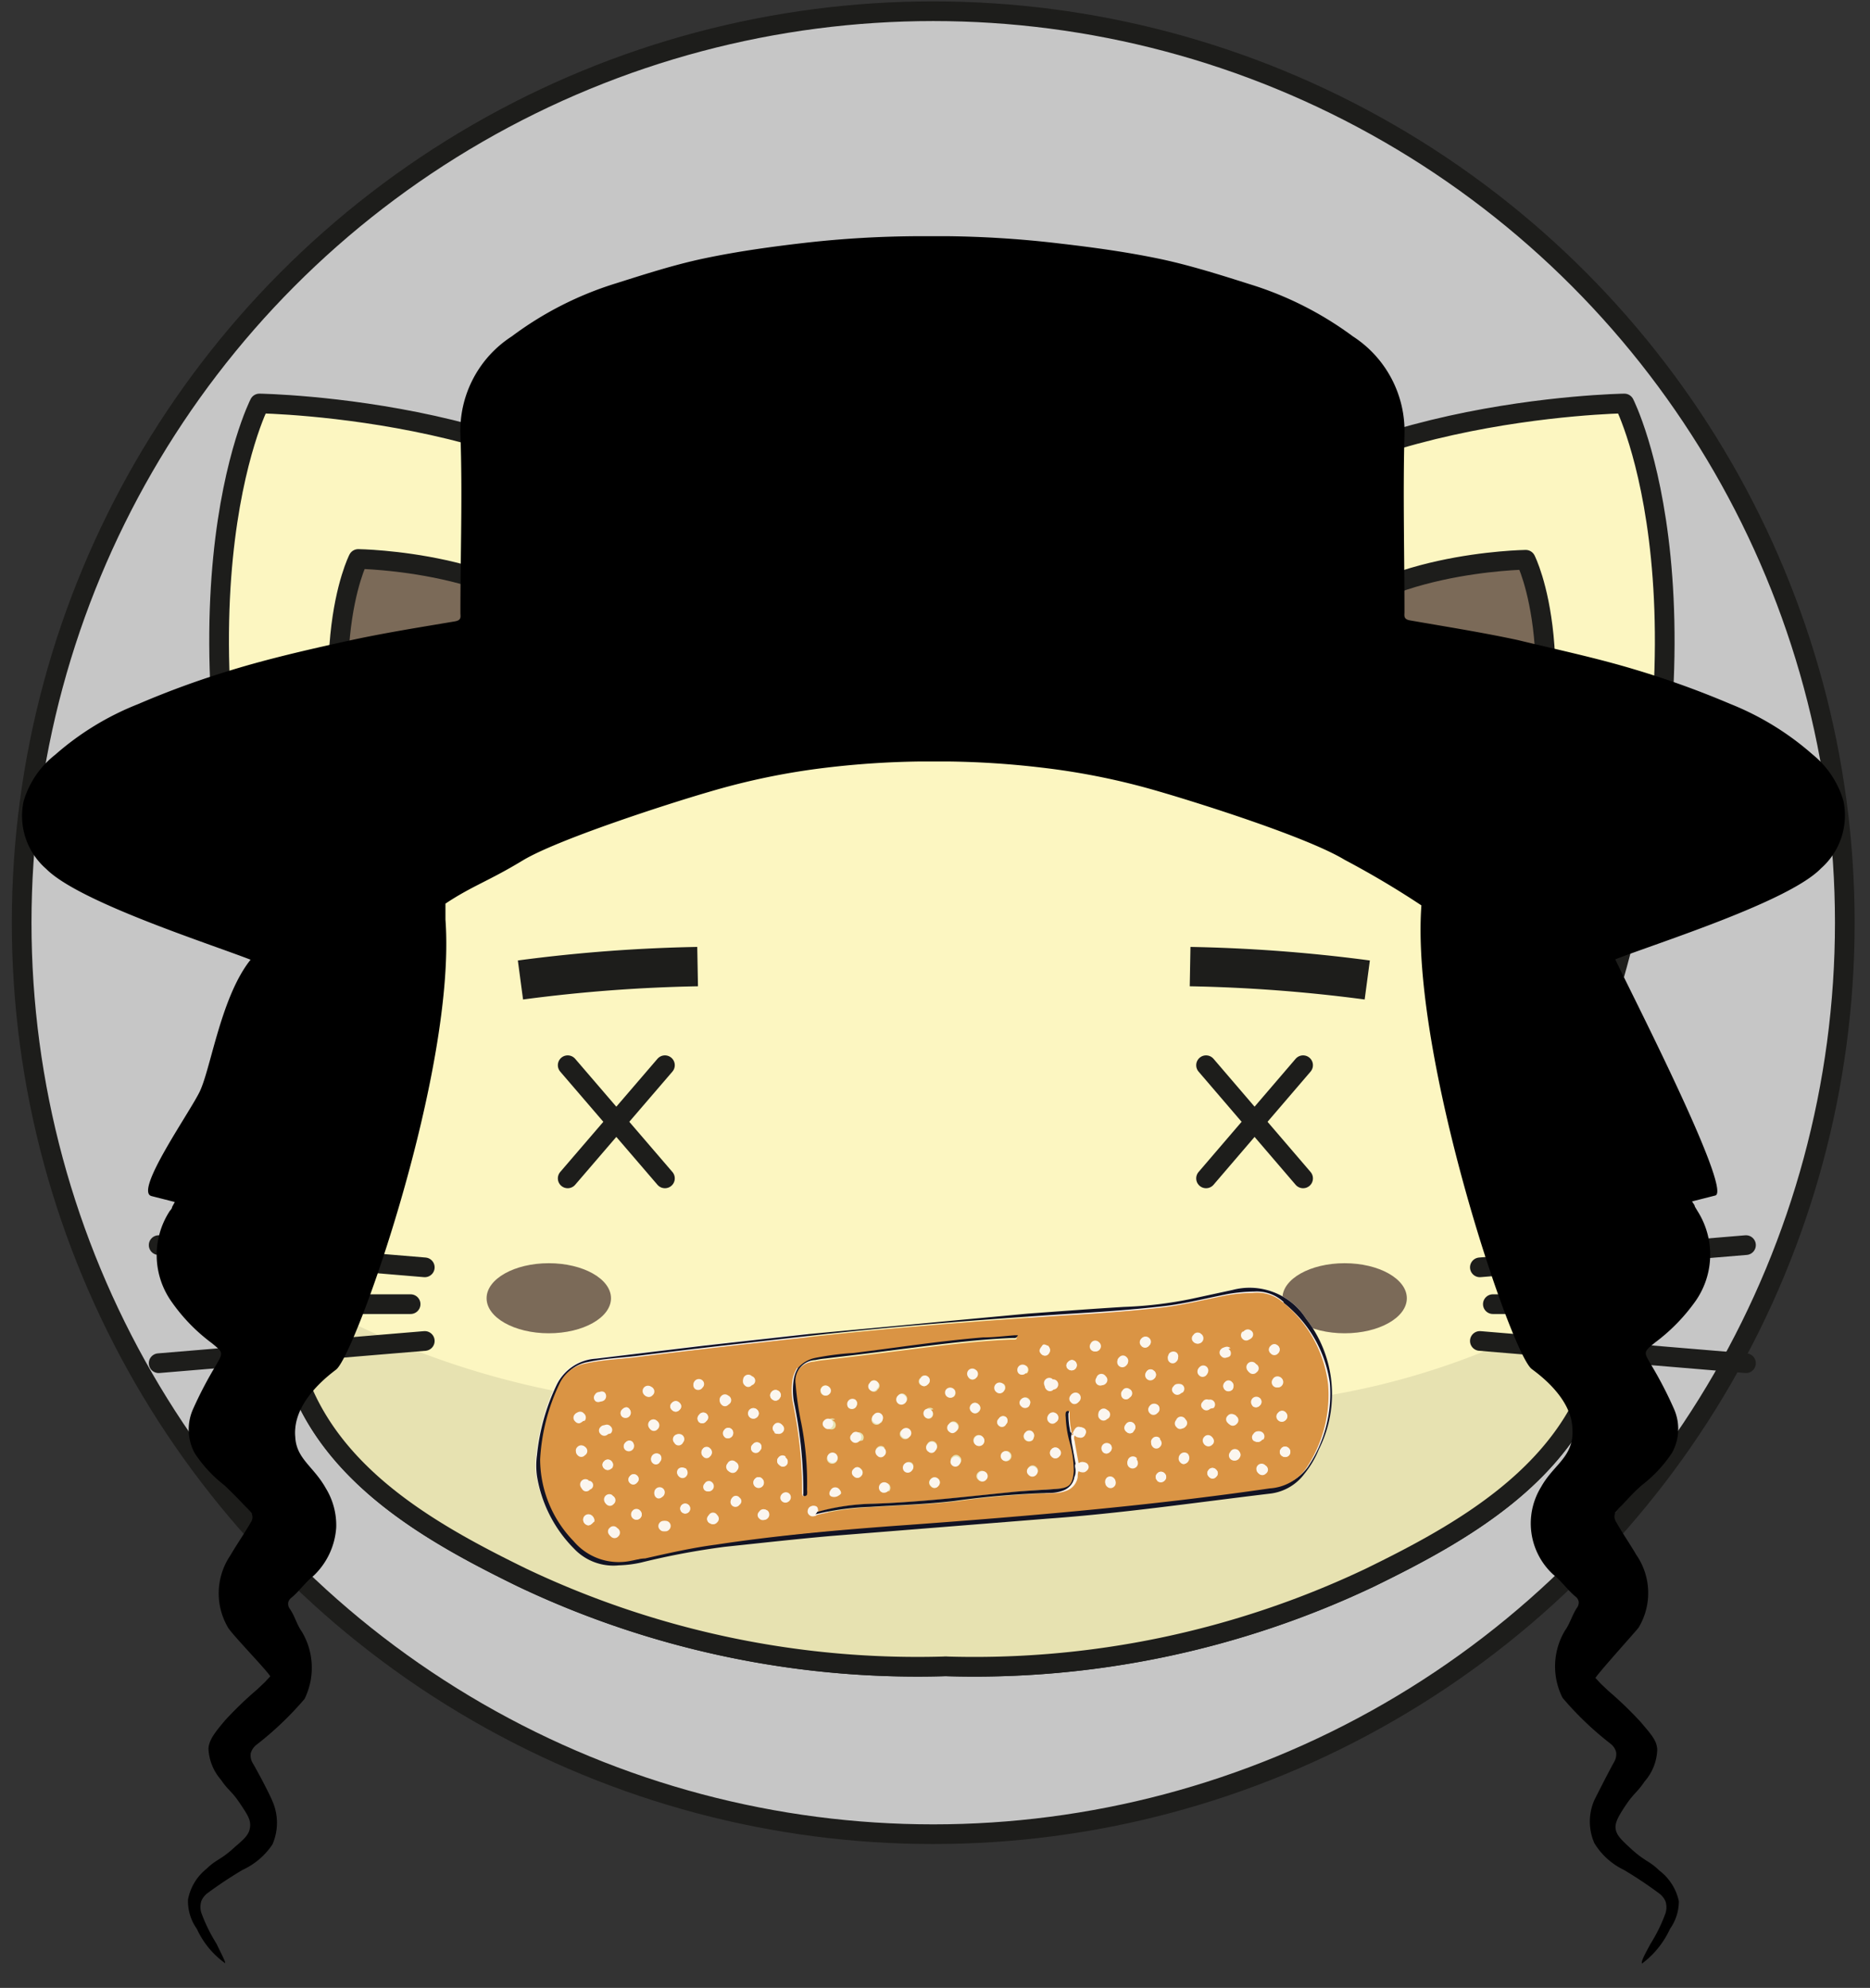 <svg id="Layer_1" data-name="Layer 1" xmlns="http://www.w3.org/2000/svg" viewBox="0 0 95 101"><rect x="0" y="0" width="95" height="101" fill="#333333" stroke="none"/><defs><style>.cls-1{fill:#c6c6c6;}.cls-1,.cls-13,.cls-2,.cls-3,.cls-6,.cls-7,.cls-8{stroke:#1d1d1b;}.cls-1,.cls-13,.cls-2,.cls-3,.cls-6,.cls-7{stroke-linecap:round;stroke-linejoin:round;}.cls-2{fill:#fcf6c1;}.cls-3,.cls-5{fill:#7b6a58;}.cls-4{fill:#e7e2b1;}.cls-6{fill:#fff;}.cls-7,.cls-8,.cls-9{fill:none;}.cls-8{stroke-miterlimit:10;stroke-width:2px;}.cls-10{fill:#fbf6ef;}.cls-11{fill:#121324;}.cls-12{fill:#da9444;}.cls-13{fill:#f5d2a2;}</style></defs><title>V2Artboard 3 copy 4</title><circle class="cls-1" cx="47.41" cy="46.88" r="46.31"/><path class="cls-2" d="M14.38,51.85c-6.53-20.93-1.2-31.35-1.2-31.35s16.15.24,22,8.2"/><path class="cls-2" d="M81.33,51.85c6.52-20.93,1.19-31.35,1.19-31.35s-16.15.24-22,8.2"/><path class="cls-3" d="M18.79,44C15.55,33.57,18.2,28.4,18.2,28.4s8,.11,10.9,4.06"/><path class="cls-3" d="M76.91,44c3.24-10.39.6-15.56.6-15.56s-8,.11-10.9,4.06"/><path class="cls-2" d="M48,84.66A46.82,46.82,0,0,0,69.6,80.15c4.63-2.26,10-5.25,11.61-10.79a15.09,15.09,0,0,0-.31-8.44c.16-1.47,4.12-15.83-10.59-28a32.55,32.55,0,0,0-22.2-7.56H48a32.57,32.57,0,0,0-22.2,7.56c-14.7,12.18-10.74,26.54-10.58,28a15.08,15.08,0,0,0-.32,8.44c1.61,5.54,7,8.53,11.62,10.79a46.78,46.78,0,0,0,21.56,4.51Z"/><path class="cls-4" d="M48.05,84.5A46.76,46.76,0,0,0,69.58,80c4.63-2.26,10-5.25,11.61-10.79a12.9,12.9,0,0,0,.46-3.77,38.22,38.22,0,0,1-15.43,5.65,33.35,33.35,0,0,1-17.31-2.44H48a33.37,33.37,0,0,1-17.32,2.44,42.55,42.55,0,0,1-16.23-5.75,12.92,12.92,0,0,0,.45,3.87c1.61,5.54,7,8.53,11.62,10.79A46.7,46.7,0,0,0,48.05,84.5Z"/><ellipse class="cls-5" cx="27.88" cy="65.96" rx="3.16" ry="1.78"/><ellipse class="cls-5" cx="68.31" cy="65.96" rx="3.16" ry="1.78"/><line class="cls-6" x1="75.18" y1="64.39" x2="88.7" y2="63.26"/><line class="cls-6" x1="75.18" y1="68.13" x2="88.7" y2="69.26"/><line class="cls-7" x1="75.84" y1="66.26" x2="84.59" y2="66.26"/><line class="cls-6" x1="21.58" y1="64.39" x2="8.06" y2="63.26"/><line class="cls-6" x1="21.58" y1="68.13" x2="8.06" y2="69.26"/><line class="cls-7" x1="20.86" y1="66.26" x2="12.11" y2="66.26"/><path class="cls-7" d="M48,84.66A46.82,46.82,0,0,0,69.6,80.15c4.63-2.26,10-5.25,11.61-10.79a15.09,15.09,0,0,0-.31-8.44c.16-1.47,4.12-15.83-10.59-28a32.55,32.55,0,0,0-22.2-7.56H48a32.57,32.57,0,0,0-22.2,7.56c-14.7,12.18-10.74,26.54-10.58,28a15.08,15.08,0,0,0-.32,8.44c1.61,5.54,7,8.53,11.62,10.79a46.78,46.78,0,0,0,21.56,4.51Z"/><path d="M12.73,48.76c-1.48,1.85-2,5.41-2.56,6.65-.45,1-3.39,5.13-2.47,5.36l1.18.3-.14.26c0,.09-.1.16-.15.25a4.1,4.1,0,0,0,.1,4.52,9.13,9.13,0,0,0,2.07,2.14c.6.49.58.48.21,1.13a20.24,20.24,0,0,0-1.18,2.26,2.54,2.54,0,0,0,.1,2.2,6.75,6.75,0,0,0,1.52,1.64c.47.45.93.92,1.36,1.4a.44.44,0,0,1,0,.43c-.34.59-.73,1.15-1.07,1.73a3.43,3.43,0,0,0-.11,3.67c.2.34,2,2.2,2.14,2.47l-.28.3-.38.36a19.05,19.05,0,0,0-1.64,1.58c-.54.64-.81,1-.84,1.43a2.58,2.58,0,0,0,.64,1.59c.36.54.52.54.95,1.18s.57.87.52,1.24-.29.58-.78,1c-.71.66-.92.6-1.43,1.1a2.6,2.6,0,0,0-.94,1.57A2.44,2.44,0,0,0,10,98a4.39,4.39,0,0,0,1.43,1.74c.06,0-.17-.45-.44-1a8.26,8.26,0,0,1-.76-1.55,1,1,0,0,1,0-.61,1,1,0,0,1,.36-.43A20.66,20.66,0,0,1,12.33,95a3.65,3.65,0,0,0,1.51-1.29,2.74,2.74,0,0,0,0-2.2c-.13-.32-.65-1.33-1-1.93a.76.76,0,0,1-.1-.51.85.85,0,0,1,.26-.4,16.5,16.5,0,0,0,2.47-2.35,3.58,3.58,0,0,0-.13-3.41c-.26-.36-.36-.8-.61-1.16a.44.44,0,0,1-.09-.32.43.43,0,0,1,.17-.26c.41-.34.7-.78,1.12-1.11a3.72,3.72,0,0,0,1.15-2.45,3.6,3.6,0,0,0-.53-2C15.93,74.5,15.05,74.12,15,73a2.08,2.08,0,0,1,0-.42c.13-1.59,1.83-2.8,2.08-3,1-.81,6.11-15.23,5.55-22.86l0-.81C24,45,24.8,44.78,26.55,43.72s7.34-2.87,9.48-3.49A35.7,35.7,0,0,1,42,39a44.8,44.8,0,0,1,4.63-.31v0h1.66v0a44.8,44.8,0,0,1,4.63.31,35.7,35.7,0,0,1,5.92,1.2c2.14.62,7.61,2.35,9.48,3.49A45.52,45.52,0,0,1,72.21,46c-.56,7.64,4.55,22.74,5.6,23.55.24.19,2,1.4,2.07,3a2.57,2.57,0,0,1,0,.42c-.11,1.14-1,1.52-1.59,2.58A3.53,3.53,0,0,0,78.91,80c.42.33.71.77,1.12,1.11a.43.43,0,0,1,.17.26.44.44,0,0,1-.09.32c-.24.36-.35.8-.61,1.16a3.55,3.55,0,0,0-.12,3.41,16.2,16.2,0,0,0,2.46,2.35.78.78,0,0,1,.26.4.76.76,0,0,1-.1.51c-.33.6-.84,1.61-1,1.93a2.71,2.71,0,0,0,0,2.2A3.55,3.55,0,0,0,82.49,95a20.66,20.66,0,0,1,1.76,1.17,1,1,0,0,1,.36.43,1,1,0,0,1,0,.61,8.26,8.26,0,0,1-.76,1.55c-.27.5-.5.91-.43,1A4.57,4.57,0,0,0,84.84,98a2.44,2.44,0,0,0,.45-1.4,2.65,2.65,0,0,0-1-1.57c-.51-.5-.71-.44-1.43-1.1-.49-.45-.73-.68-.78-1s.14-.66.53-1.24.58-.64.94-1.18a2.58,2.58,0,0,0,.64-1.59c0-.47-.3-.79-.84-1.43a19.05,19.05,0,0,0-1.64-1.58l-.38-.36-.28-.3C81.28,84.9,83,83,83.24,82.7A3.41,3.41,0,0,0,83.13,79c-.34-.58-.73-1.14-1.06-1.73a.47.47,0,0,1,0-.43c.44-.48.89-1,1.36-1.4a6.75,6.75,0,0,0,1.52-1.64,2.51,2.51,0,0,0,.1-2.2,20.16,20.16,0,0,0-1.17-2.26c-.38-.65-.4-.64.2-1.13a9.38,9.38,0,0,0,2.08-2.14,4.12,4.12,0,0,0,.09-4.52l-.15-.25c0-.07-.07-.14-.14-.26l1.18-.3c.92-.23-4.64-11-5.08-12,2.22-.86,8.83-2.94,10.45-4.62a3.59,3.59,0,0,0,1.14-3.43,4.75,4.75,0,0,0-1.57-2.36,14.37,14.37,0,0,0-4.19-2.57A46.05,46.05,0,0,0,83,34c-1.93-.58-3.91-1-5.89-1.48-1.81-.39-3.65-.68-5.48-1-.34-.06-.28-.24-.28-.43,0-3-.08-6,0-9a5.74,5.74,0,0,0-2.62-5,17.37,17.37,0,0,0-5.24-2.65c-1.48-.47-3-.95-4.49-1.27-1.7-.36-3.45-.6-5.18-.8A53,53,0,0,0,48.1,12H46.72a52.82,52.82,0,0,0-5.76.33c-1.74.2-3.48.44-5.19.8-1.52.32-3,.8-4.49,1.27A17.37,17.37,0,0,0,26,17.09a5.71,5.71,0,0,0-2.61,5c.11,3,0,6,0,9.05,0,.19.07.37-.28.43-1.83.31-3.67.6-5.48,1-2,.44-4,.9-5.89,1.48A45.08,45.08,0,0,0,7,35.78a14.29,14.29,0,0,0-4.2,2.57A4.66,4.66,0,0,0,1.2,40.71a3.56,3.56,0,0,0,1.14,3.43C4,45.82,10.51,47.9,12.73,48.76"/><path class="cls-8" d="M60.46,49.11a79.09,79.09,0,0,1,9,.68"/><path class="cls-8" d="M35.44,49.11a79.09,79.09,0,0,0-9,.68"/><rect class="cls-9" y="-0.01" width="95" height="101"/><path class="cls-10" d="M53.22,77.11c3.78-.27,7.53-.82,11.29-1.27a2.54,2.54,0,0,0,1.77-1A4.9,4.9,0,0,0,67,73.64,6.22,6.22,0,0,0,66.35,67a3.4,3.4,0,0,0-3.74-1.47L60.48,66a20.26,20.26,0,0,1-3.39.41c-1.62.1-3.24.22-4.86.34m-11.18,1-5.32.59L30.25,69a2.38,2.38,0,0,0-2,1.33,10.67,10.67,0,0,0-1,3.57,3.83,3.83,0,0,0,0,1.07,6.76,6.76,0,0,0,1.9,3.67,2.75,2.75,0,0,0,2.28.85,6,6,0,0,0,1.12-.14,38.33,38.33,0,0,1,4.25-.8c1.8-.19,3.59-.39,5.39-.55"/><path class="cls-11" d="M52.23,66.74c1.62-.12,3.24-.24,4.86-.34A20.26,20.26,0,0,0,60.48,66l2.13-.46A3.4,3.4,0,0,1,66.35,67,6.22,6.22,0,0,1,67,73.64a4.9,4.9,0,0,1-.74,1.25,2.54,2.54,0,0,1-1.77,1c-3.76.45-7.51,1-11.29,1.27l-11,.88c-1.8.16-3.59.36-5.39.55a38.33,38.33,0,0,0-4.25.8,6,6,0,0,1-1.12.14,2.75,2.75,0,0,1-2.28-.85A6.76,6.76,0,0,1,27.28,75a3.83,3.83,0,0,1,0-1.07,10.67,10.67,0,0,1,1-3.57,2.38,2.38,0,0,1,2-1.33l5.48-.66,5.32-.59Zm13-.57a2,2,0,0,0-1.5-.55,8.41,8.41,0,0,0-1.32.12c-1.09.21-2.17.49-3.27.62-1.64.19-3.29.3-4.94.4-4.42.29-8.83.63-13.24,1.13-2.87.32-5.74.64-8.61,1-.83.1-1.66.13-2.48.31a1.83,1.83,0,0,0-1.34,1,10.14,10.14,0,0,0-1,3.88,6,6,0,0,0,1.7,4.15,3,3,0,0,0,2.91,1c.24,0,.48-.07.72-.12,1.19-.27,2.38-.54,3.59-.7,3.23-.44,6.48-.72,9.73-1,6.16-.45,12.31-1,18.42-1.86a2.46,2.46,0,0,0,1.83-1,6.68,6.68,0,0,0,1.13-4.29A6.34,6.34,0,0,0,65.18,66.17Z"/><path class="cls-12" d="M65.18,66.17a6.34,6.34,0,0,1,2.29,4.16,6.68,6.68,0,0,1-1.13,4.29,2.46,2.46,0,0,1-1.83,1c-6.11.89-12.26,1.41-18.42,1.86-3.25.23-6.5.51-9.73,1-1.21.16-2.4.43-3.59.7-.24,0-.48.08-.72.12a3,3,0,0,1-2.91-1,6,6,0,0,1-1.7-4.15,10.14,10.14,0,0,1,1-3.88,1.83,1.83,0,0,1,1.34-1c.82-.18,1.65-.21,2.48-.31,2.87-.36,5.74-.68,8.61-1,4.41-.5,8.82-.84,13.24-1.13,1.65-.1,3.3-.21,4.94-.4,1.1-.13,2.18-.41,3.27-.62a8.41,8.41,0,0,1,1.32-.12A2,2,0,0,1,65.18,66.17ZM54.5,72.82c-.09,0-.07-.09-.08-.14a3.89,3.89,0,0,1-.08-.83s0-.12,0-.14-.12,0-.14.1a.71.71,0,0,0,0,.21,5.61,5.61,0,0,0,.21,1.29,5.44,5.44,0,0,1,.2,1.44c-.06.71-.22.86-.92.9s-1.38.08-2.06.14c-2.41.24-4.81.53-7.24.61a11.33,11.33,0,0,0-2.83.42c0-.15,0-.28-.16-.31a.25.25,0,0,0-.3.2.24.24,0,0,0,.08.26.24.24,0,0,0,.32,0,13.69,13.69,0,0,1,2.86-.4c1.43-.09,2.86-.13,4.29-.3a44.22,44.22,0,0,1,4.87-.41,1.84,1.84,0,0,0,.66-.12.88.88,0,0,0,.57-.69c0-.12,0-.23.06-.34.1.07.22.14.34.06s.21-.21.12-.36-.3-.14-.46,0c-.07-.36-.13-.72-.2-1.09,0-.13-.1-.26,0-.4s.09,0,.13.07a.25.25,0,0,0,.4-.12.22.22,0,0,0-.12-.33c-.18-.08-.28,0-.36.16A.59.59,0,0,0,54.5,72.82Zm-14-3.32a1.69,1.69,0,0,0-.23.54,3.6,3.6,0,0,0,0,1.18,22.17,22.17,0,0,1,.48,4.67s0,.11.06.12a.13.13,0,0,0,.13-.08,1,1,0,0,0,0-.24,15.79,15.79,0,0,0-.29-3.29,15.6,15.6,0,0,1-.29-2,1.06,1.06,0,0,1,1-1.22,4.51,4.51,0,0,1,.53-.08c1.06-.13,2.12-.25,3.18-.39,2.09-.26,4.18-.56,6.28-.65h.16c.08,0,.16,0,.14-.14s-.1,0-.16,0c-.53,0-1.07.06-1.61.11-2.2.18-4.38.52-6.57.79a14.25,14.25,0,0,0-1.95.25A1.57,1.57,0,0,0,40.54,69.5ZM46,71.26a.25.25,0,0,0,0-.38.23.23,0,0,0-.35,0,.26.26,0,1,0,.38.35Zm4.06,3.55a.25.25,0,0,0-.37,0,.24.24,0,0,0,0,.37.23.23,0,0,0,.35,0A.25.25,0,0,0,50.09,74.81Zm8.72-3.43a.27.27,0,0,0-.37.06.25.25,0,0,0,0,.36.25.25,0,0,0,.38,0A.26.26,0,0,0,58.81,71.38Zm0,3.85a.26.26,0,0,0,.38,0,.25.25,0,0,0,0-.38.24.24,0,0,0-.35,0A.25.25,0,0,0,58.8,75.23Zm6.12-6.86a.23.23,0,0,0-.34,0,.23.23,0,0,0,0,.37.24.24,0,0,0,.36,0A.26.26,0,0,0,64.92,68.37Zm-.79,4.77a.26.26,0,1,0-.43-.29.24.24,0,0,0,0,.35C63.88,73.31,64,73.27,64.13,73.14ZM46.2,73a.26.26,0,1,0-.41-.32.23.23,0,0,0,0,.35A.25.25,0,0,0,46.2,73Zm7.46-1.17a.26.26,0,0,0-.37.05.25.25,0,0,0,0,.38.24.24,0,0,0,.35,0A.26.26,0,0,0,53.66,71.82Zm-6,3.32a.25.25,0,0,0-.38,0,.24.24,0,0,0,0,.36.23.23,0,0,0,.37,0A.25.25,0,0,0,47.67,75.14Zm.55-2.8a.25.25,0,0,0,.05.37c.13.11.26.07.37-.06a.24.24,0,0,0,0-.35A.25.25,0,0,0,48.22,72.34Zm10.42-2.68a.24.24,0,0,0-.37,0,.26.26,0,1,0,.4.34A.25.25,0,0,0,58.64,69.66Zm-23,.85a.25.25,0,0,0,0-.38.27.27,0,0,0-.34.41A.26.26,0,0,0,35.68,70.51Zm-1,2.79a.26.26,0,1,0-.37,0A.24.24,0,0,0,34.69,73.3Zm28.49-5.65a.25.25,0,0,0,0,.36.25.25,0,0,0,.38,0,.24.24,0,0,0-.05-.38A.26.26,0,0,0,63.18,67.65Zm-23.8,5.13a.27.27,0,0,0,.39-.06.24.24,0,0,0,0-.35.24.24,0,0,0-.38,0A.25.25,0,0,0,39.38,72.78ZM65.08,70a.27.27,0,0,0-.37.07.26.26,0,0,0,.42.32A.27.27,0,0,0,65.08,70Zm-25.17,4a.25.25,0,0,0-.37.06.24.24,0,0,0,.05.36.24.24,0,0,0,.37,0A.25.25,0,0,0,39.91,74.06Zm20.42.23a.26.26,0,0,0,0-.38.27.27,0,0,0-.36.4C60.07,74.43,60.2,74.4,60.33,74.29Zm-1.4-1.15a.25.25,0,0,0-.38,0,.25.25,0,0,0,0,.36.24.24,0,0,0,.37,0A.25.25,0,0,0,58.93,73.14Zm-1.18,1a.27.27,0,1,0,0,.37A.25.25,0,0,0,57.75,74.17ZM53.42,74a.25.25,0,0,0,.38,0,.23.23,0,0,0,0-.35.25.25,0,0,0-.4,0A.25.25,0,0,0,53.42,74ZM29.7,73.5a.26.26,0,0,0-.35.06.25.25,0,0,0,0,.38.24.24,0,0,0,.36,0A.25.25,0,0,0,29.7,73.5ZM31.13,76a.27.27,0,0,0-.33.42.24.24,0,0,0,.37,0A.25.25,0,0,0,31.13,76Zm7.07-6a.26.26,0,0,0-.37,0,.25.25,0,0,0,0,.38.23.23,0,0,0,.36,0A.24.24,0,0,0,38.2,69.92Zm-1.17,1a.25.25,0,0,0-.38,0,.24.24,0,0,0,0,.36.23.23,0,0,0,.36,0A.25.25,0,0,0,37,70.91Zm19.22.73a.25.25,0,0,0-.37,0,.24.24,0,0,0,0,.37.25.25,0,0,0,.36,0A.25.25,0,0,0,56.25,71.64Zm-2.77-1.56a.27.27,0,0,0-.32.43.24.24,0,0,0,.36,0A.26.26,0,0,0,53.48,70.08Zm8.11,3.23a.24.24,0,0,0,0-.36.25.25,0,0,0-.38,0,.26.26,0,1,0,.41.31ZM35.52,71.88a.26.26,0,0,0,0,.38.25.25,0,0,0,.36-.06.24.24,0,0,0,0-.38A.25.25,0,0,0,35.52,71.88Zm16.75-.43c.08-.13.11-.27,0-.38a.25.25,0,0,0-.36,0,.23.23,0,0,0,0,.36A.26.26,0,0,0,52.27,71.45Zm12,3a.26.26,0,0,0-.32.42.25.25,0,0,0,.36,0A.24.24,0,0,0,64.29,74.46ZM63.8,69.3a.27.27,0,0,0-.34.42.25.25,0,0,0,.38,0A.24.24,0,0,0,63.8,69.3ZM34.52,71.63a.23.23,0,0,0,0-.35.25.25,0,0,0-.38,0,.23.23,0,0,0,0,.36A.25.25,0,0,0,34.52,71.63Zm28.08-1c.08-.14.1-.27,0-.38a.23.23,0,0,0-.36,0,.25.25,0,0,0,0,.38A.26.26,0,0,0,62.6,70.6ZM52.47,73.15c.07-.13.1-.26,0-.36a.24.24,0,0,0-.38,0,.25.25,0,0,0,0,.38A.27.27,0,0,0,52.47,73.15ZM36.16,75.3a.24.24,0,0,0-.36.07.24.24,0,0,0,0,.35.26.26,0,1,0,.32-.42Zm8.59-3a.26.26,0,1,0-.38-.35.24.24,0,0,0,0,.38A.25.25,0,0,0,44.75,72.26Zm14.64-3.48c-.07.13-.09.26,0,.36a.24.24,0,0,0,.37,0,.25.25,0,0,0,0-.38A.27.27,0,0,0,59.39,68.78Zm-28,8.86a.25.25,0,0,0-.36,0,.24.24,0,0,0,0,.38.25.25,0,0,0,.38,0A.26.26,0,0,0,31.36,77.64Zm5.45-5a.25.25,0,0,0,0,.36.27.27,0,0,0,.35-.4A.25.25,0,0,0,36.81,72.63Zm.57,1.65a.26.26,0,0,0-.38.07.26.26,0,1,0,.42.3A.27.27,0,0,0,37.38,74.28Zm18.83.82a.25.25,0,0,0,0,.38.25.25,0,0,0,.36,0,.24.24,0,0,0,0-.36A.25.25,0,0,0,56.21,75.1Zm-26.3.13a.27.27,0,0,0-.35.4.24.24,0,0,0,.38,0A.23.23,0,0,0,29.91,75.23ZM49.59,70a.25.25,0,0,0,0-.36.26.26,0,1,0-.33.41A.24.24,0,0,0,49.59,70Zm-16.49.47a.27.27,0,0,0-.33.42.25.25,0,0,0,.38,0A.25.25,0,0,0,33.1,70.47Zm23.29,3.29a.25.25,0,0,0,0-.38.27.27,0,0,0-.34.41A.24.24,0,0,0,56.39,73.76Zm6.53-.06a.26.26,0,0,0-.37.07.26.26,0,1,0,.42.3C63.07,73.94,63,73.82,62.92,73.7Zm2.39-1.55a.26.26,0,0,0,0-.37.24.24,0,0,0-.38,0,.25.25,0,0,0,0,.38A.26.26,0,0,0,65.31,72.15Zm-.24,1.47a.24.24,0,0,0,.07.36.26.26,0,0,0,.3-.43A.25.25,0,0,0,65.07,73.62Zm-34,1a.26.26,0,0,0,0-.37.25.25,0,0,0-.38,0,.24.24,0,0,0,0,.36A.25.25,0,0,0,31.06,74.6Zm2.3-2.42a.27.27,0,0,0-.33.42.24.24,0,0,0,.36,0A.27.27,0,0,0,33.36,72.18Zm-3.2,5.14c.06-.07,0-.2-.07-.3a.27.27,0,1,0-.33.42C29.89,77.54,30,77.5,30.16,77.32Zm2.36-.57a.25.25,0,0,0-.38,0,.26.26,0,1,0,.38,0ZM33.7,76a.26.26,0,0,0-.05-.35.27.27,0,0,0-.35.4C33.43,76.19,33.56,76.14,33.7,76Zm1.16-1.38c-.15-.08-.28-.09-.39,0a.25.25,0,0,0,0,.36.24.24,0,0,0,.37,0A.27.27,0,0,0,34.86,74.64Zm.86-1a.25.25,0,0,0,0,.38.22.22,0,0,0,.35,0,.25.25,0,0,0,0-.38A.24.24,0,0,0,35.72,73.59Zm8.47-3.33a.23.23,0,0,0,.05.36.22.22,0,0,0,.35-.06.23.23,0,0,0,0-.37A.24.24,0,0,0,44.19,70.26Zm-1.72,4a.26.26,0,0,0,0-.38.27.27,0,1,0,0,.38Zm6-3.69a.27.27,0,0,0-.38,0,.26.26,0,0,0,.38.35A.26.26,0,0,0,48.44,70.56Zm-3.31,5.18a.26.26,0,0,0,0-.37.27.27,0,0,0-.34.42A.31.31,0,0,0,45.13,75.74Zm7-6a.25.25,0,0,0,0-.37.27.27,0,0,0-.35.4A.25.25,0,0,0,52.1,69.77Zm10.65,2.15a.25.25,0,0,0-.37.06.24.24,0,0,0,0,.36.25.25,0,0,0,.38,0A.25.25,0,0,0,62.75,71.92Zm-7-2a.25.25,0,0,0,0,.37.25.25,0,0,0,.36,0,.25.25,0,0,0,0-.38A.26.26,0,0,0,55.7,70Zm4.27.82a.25.25,0,0,0,0-.38.24.24,0,0,0-.36.06.23.23,0,0,0,0,.35A.25.25,0,0,0,60,70.78Zm2.43-2.25a.25.25,0,0,0-.36,0,.24.24,0,0,0,0,.38.23.23,0,0,0,.35,0A.26.26,0,0,0,62.4,68.53Zm-2.65,3.62a.25.25,0,0,0,0,.36.23.23,0,0,0,.37,0,.24.24,0,0,0,0-.36A.26.26,0,0,0,59.75,72.15Zm-30.15.06a.27.27,0,0,0-.05-.37.24.24,0,0,0-.37,0,.25.25,0,0,0,0,.36C29.35,72.37,29.48,72.31,29.6,72.21Zm1-1.44a.24.24,0,0,0-.35.08.24.24,0,0,0,.05.36.27.27,0,0,0,.3-.44Zm.31,2.09a.24.24,0,0,0,0-.36.25.25,0,0,0-.38,0,.24.24,0,0,0,0,.36A.25.25,0,0,0,30.89,72.86Zm2.61,4.52a.25.25,0,0,0,0,.37.24.24,0,0,0,.36,0,.26.26,0,1,0-.39-.34Zm13.79-5.75a.24.24,0,0,0-.35,0A.25.25,0,0,0,47,72a.23.23,0,0,0,.35,0A.25.25,0,0,0,47.29,71.63Zm-5,.52a.26.26,0,0,0-.37.06.23.23,0,0,0,0,.36.24.24,0,0,0,.37,0A.26.26,0,0,0,42.25,72.15Zm1.4,1.07a.25.25,0,0,0-.06-.37.24.24,0,0,0-.36.07.23.23,0,0,0,0,.35A.25.25,0,0,0,43.65,73.22Zm17.83-1.65a.25.25,0,0,0,0-.36.24.24,0,0,0-.38.05.23.23,0,0,0,0,.35A.25.25,0,0,0,61.48,71.57ZM64,71.41a.25.25,0,0,0,0-.36.27.27,0,0,0-.34.41A.26.26,0,0,0,64,71.41Zm-9.59-.53a.24.24,0,0,0,0,.37.22.22,0,0,0,.35,0,.26.26,0,1,0-.38-.34ZM61,67.76a.25.25,0,0,0-.37.06.24.24,0,0,0,0,.36.27.27,0,1,0,.33-.42ZM33.53,73.91a.27.27,0,0,0-.36,0,.25.25,0,0,0,0,.38.23.23,0,0,0,.37-.07A.26.26,0,0,0,33.53,73.91ZM58,68a.25.25,0,0,0,0,.36.24.24,0,0,0,.38,0,.25.25,0,0,0,0-.38A.26.26,0,0,0,58,68ZM31.6,71.62a.25.25,0,0,0,0,.34.27.27,0,0,0,.37-.38C31.88,71.46,31.74,71.48,31.6,71.62Zm24.22-3.43a.25.25,0,0,0-.36.07.25.25,0,1,0,.41.3A.25.25,0,0,0,55.82,68.19ZM51.11,72a.25.25,0,0,0-.37.08.23.23,0,0,0,0,.35.23.23,0,0,0,.37-.07A.25.25,0,0,0,51.11,72ZM31.79,73.28a.25.25,0,0,0,0,.38.27.27,0,0,0,.33-.42A.24.24,0,0,0,31.79,73.28Zm6.57,1.85a.26.26,0,1,0,.36,0A.24.24,0,0,0,38.36,75.13Zm11-3.78a.25.25,0,0,0,0,.38.24.24,0,0,0,.36,0,.24.24,0,0,0,0-.37A.25.25,0,0,0,49.35,71.35Zm-13.29,6a.23.23,0,0,0,.36,0,.25.25,0,0,0,0-.38A.24.24,0,0,0,36,77,.24.24,0,0,0,36.06,77.39Zm10.25-2.66a.24.24,0,0,0,0-.37.27.27,0,0,0-.36.39A.25.25,0,0,0,46.31,74.73Zm10.91-5.36a.25.25,0,0,0,0-.38.24.24,0,0,0-.36,0,.26.26,0,1,0,.36.37Zm-12.3,4.21a.25.25,0,0,0-.36,0,.24.24,0,0,0,0,.38.23.23,0,0,0,.35,0A.25.25,0,0,0,44.92,73.58Zm7.72,1.35a.23.23,0,0,0,0-.35.25.25,0,0,0-.38,0,.23.23,0,0,0,0,.35A.25.25,0,0,0,52.64,74.93Zm-3.9-.53a.23.23,0,0,0,0-.36.24.24,0,0,0-.36,0,.24.24,0,0,0,0,.38A.24.24,0,0,0,48.74,74.4ZM61.3,69.84a.25.25,0,1,0-.38-.34.25.25,0,0,0,0,.38A.24.24,0,0,0,61.3,69.84Zm-10,4.33a.25.25,0,0,0,0-.38.26.26,0,1,0,0,.38ZM39.73,75.91a.25.25,0,1,0,.39.32.25.25,0,1,0-.39-.32ZM57.39,71a.24.24,0,0,0,0-.39.24.24,0,0,0-.35.07.25.25,0,0,0,0,.36A.24.24,0,0,0,57.39,71ZM43.74,75a.24.24,0,0,0,0-.37.22.22,0,0,0-.35,0,.23.23,0,0,0,0,.37A.24.24,0,0,0,43.74,75Zm6.18-2a.27.27,0,1,0,0,.36A.25.25,0,0,0,49.92,73ZM37.57,76.45a.22.22,0,0,0,0-.36.23.23,0,0,0-.37,0,.25.25,0,1,0,.39.31Zm1.61-5.71a.25.25,0,0,0,.07.37.24.24,0,0,0,.35-.06.25.25,0,0,0-.05-.38A.26.26,0,0,0,39.18,70.74Zm-.23,6a.25.25,0,0,0-.38.06.23.23,0,0,0,0,.35.24.24,0,0,0,.36,0A.26.26,0,0,0,39,76.76Zm-.72-3.35a.24.24,0,0,0,0,.35.25.25,0,0,0,.38-.06.24.24,0,0,0,0-.35A.25.25,0,0,0,38.23,73.41Zm19.35-.67a.26.26,0,1,0-.39-.33.24.24,0,0,0,.05.37A.23.23,0,0,0,57.58,72.74ZM35,76.81a.25.25,0,1,0-.38-.33.25.25,0,1,0,.38.33Zm7.08-6a.23.23,0,0,0,0-.37.24.24,0,0,0-.35.06.25.25,0,1,0,.4.31ZM38.46,72a.25.25,0,0,0,0-.38.27.27,0,1,0,0,.38Zm-6.09,3.32a.23.23,0,0,0,0-.35A.24.24,0,0,0,32,75a.24.24,0,0,0,.05.37A.23.23,0,0,0,32.37,75.31ZM51,70.67a.24.24,0,0,0,0-.35.27.27,0,0,0-.34.41A.25.25,0,0,0,51,70.67Zm-3.48,3a.26.26,0,1,0-.4-.32.24.24,0,0,0,.06.37A.22.22,0,0,0,47.51,73.71Zm13.9,1a.24.24,0,0,0,0,.36.23.23,0,0,0,.37,0,.23.23,0,0,0,0-.35A.24.24,0,0,0,61.41,74.67ZM47.17,70.3a.24.24,0,0,0-.06-.36.23.23,0,0,0-.35.07.22.22,0,0,0,0,.35C46.92,70.47,47.05,70.44,47.17,70.3Zm7.06-1.07a.23.23,0,0,0,.05.34.26.26,0,1,0,.32-.42C54.47,69.06,54.35,69.09,54.23,69.23ZM43.47,71.5c.09-.13.11-.26,0-.36a.27.27,0,0,0-.36.39A.26.26,0,0,0,43.47,71.5Zm9.78-3.12c-.09,0-.21-.12-.27,0s-.22.25-.08.4a.23.23,0,0,0,.38,0C53.38,68.65,53.36,68.52,53.25,68.38ZM42.63,75.66a.26.26,0,0,0-.37,0c-.09.1-.13.25,0,.33a.38.38,0,0,0,.42-.06C42.78,75.88,42.71,75.75,42.63,75.66Z"/><path class="cls-11" d="M40.54,69.5a1.57,1.57,0,0,1,.88-.51,14.25,14.25,0,0,1,1.95-.25c2.19-.27,4.37-.61,6.57-.79.54,0,1.08-.07,1.61-.11.06,0,.15,0,.16,0s-.06.13-.14.14h-.16c-2.1.09-4.19.39-6.28.65-1.06.14-2.12.26-3.18.39a4.51,4.51,0,0,0-.53.08,1.06,1.06,0,0,0-1,1.22,15.6,15.6,0,0,0,.29,2A15.79,15.79,0,0,1,41,75.69a1,1,0,0,1,0,.24.13.13,0,0,1-.13.08c-.08,0-.07-.07-.06-.12a22.17,22.17,0,0,0-.48-4.67,3.6,3.6,0,0,1,0-1.18A1.69,1.69,0,0,1,40.54,69.5Z"/><path class="cls-11" d="M41.5,76.82a11.33,11.33,0,0,1,2.83-.42c2.43-.08,4.83-.37,7.24-.61.68-.06,1.37-.09,2.06-.14s.86-.19.92-.9a5.44,5.44,0,0,0-.2-1.44A5.61,5.61,0,0,1,54.14,72a.71.71,0,0,1,0-.21c0-.06.07-.12.14-.1s0,.09,0,.14a3.89,3.89,0,0,0,.08.83s0,.13.08.14h0s0,.06,0,.08h0c-.06.14,0,.27,0,.4.07.37.13.73.2,1.09-.06.11,0,.22,0,.33s0,.22-.06.34a.88.88,0,0,1-.57.69,1.84,1.84,0,0,1-.66.12,44.22,44.22,0,0,0-4.87.41c-1.43.17-2.86.21-4.29.3a13.69,13.69,0,0,0-2.86.4C41.41,76.91,41.49,76.88,41.5,76.82Z"/><path class="cls-10" d="M46,71.26a.26.26,0,1,1-.38-.35.23.23,0,0,1,.35,0A.25.25,0,0,1,46,71.26Z"/><path class="cls-10" d="M50.09,74.81a.25.25,0,0,1,0,.38.23.23,0,0,1-.35,0,.24.24,0,0,1,0-.37A.25.25,0,0,1,50.09,74.81Z"/><path class="cls-10" d="M58.81,71.38a.26.26,0,0,1,0,.39.25.25,0,0,1-.38,0,.25.25,0,0,1,0-.36A.27.27,0,0,1,58.81,71.38Z"/><path class="cls-10" d="M58.8,75.23a.25.25,0,0,1,0-.38.24.24,0,0,1,.35,0,.25.25,0,0,1,0,.38A.26.26,0,0,1,58.8,75.23Z"/><path class="cls-10" d="M64.92,68.37a.26.26,0,0,1,0,.4.24.24,0,0,1-.36,0,.23.23,0,0,1,0-.37A.23.23,0,0,1,64.92,68.37Z"/><path class="cls-10" d="M64.13,73.14c-.12.13-.25.17-.38.06a.24.24,0,0,1,0-.35.26.26,0,1,1,.43.29Z"/><path class="cls-10" d="M46.2,73a.25.25,0,0,1-.37,0,.23.23,0,0,1,0-.35.26.26,0,1,1,.41.32Z"/><path class="cls-10" d="M53.66,71.82a.26.26,0,0,1,0,.39.24.24,0,0,1-.35,0,.25.25,0,0,1,0-.38A.26.26,0,0,1,53.66,71.82Z"/><path class="cls-10" d="M47.67,75.14a.25.25,0,0,1,0,.36.23.23,0,0,1-.37,0,.24.24,0,0,1,0-.36A.25.25,0,0,1,47.67,75.14Z"/><path class="cls-10" d="M48.22,72.34a.25.25,0,0,1,.38,0,.24.24,0,0,1,0,.35c-.11.13-.24.17-.37.06A.25.25,0,0,1,48.22,72.34Z"/><path class="cls-10" d="M58.64,69.66a.25.25,0,0,1,0,.38.26.26,0,1,1-.4-.34A.24.24,0,0,1,58.64,69.66Z"/><path class="cls-10" d="M35.68,70.51a.26.26,0,0,1-.38,0,.27.27,0,0,1,.34-.41A.25.25,0,0,1,35.68,70.51Z"/><path class="cls-10" d="M34.69,73.3a.24.24,0,0,1-.37,0,.26.26,0,1,1,.37,0Z"/><path class="cls-10" d="M63.18,67.65a.26.26,0,0,1,.36-.06.24.24,0,0,1,.05.38.25.25,0,0,1-.38,0A.25.25,0,0,1,63.18,67.65Z"/><path class="cls-10" d="M39.38,72.78a.25.25,0,0,1,0-.36.24.24,0,0,1,.38,0,.24.24,0,0,1,0,.35A.27.27,0,0,1,39.38,72.78Z"/><path class="cls-10" d="M65.08,70a.27.27,0,0,1,0,.39.26.26,0,0,1-.42-.32A.27.27,0,0,1,65.08,70Z"/><path class="cls-10" d="M39.91,74.06a.25.25,0,0,1,.05.37.24.24,0,0,1-.37,0,.24.24,0,0,1-.05-.36A.25.25,0,0,1,39.91,74.06Z"/><path class="cls-10" d="M60.33,74.29c-.13.11-.26.14-.38,0a.27.27,0,0,1,.36-.4A.26.26,0,0,1,60.33,74.29Z"/><path class="cls-10" d="M54.5,72.82a.59.59,0,0,1,.06-.14c.08-.15.18-.24.36-.16a.22.22,0,0,1,.12.33.25.25,0,0,1-.4.12s-.06-.08-.13-.07h0c.05,0,0-.06,0-.08Z"/><path class="cls-10" d="M58.93,73.14a.25.25,0,0,1,0,.37.24.24,0,0,1-.37,0,.25.25,0,0,1,0-.36A.25.25,0,0,1,58.93,73.14Z"/><path class="cls-10" d="M57.75,74.17a.27.27,0,0,1-.35.4.27.27,0,1,1,.35-.4Z"/><path class="cls-10" d="M53.42,74a.25.25,0,0,1,0-.36.25.25,0,0,1,.4,0,.23.23,0,0,1,0,.35A.25.25,0,0,1,53.42,74Z"/><path class="cls-10" d="M29.7,73.5a.25.25,0,0,1,0,.39.24.24,0,0,1-.36,0,.25.25,0,0,1,0-.38A.26.26,0,0,1,29.7,73.5Z"/><path class="cls-10" d="M31.13,76a.25.25,0,0,1,0,.37.24.24,0,0,1-.37,0,.27.27,0,0,1,.33-.42Z"/><path class="cls-10" d="M38.2,69.92a.24.24,0,0,1,0,.37.23.23,0,0,1-.36,0,.25.25,0,0,1,0-.38A.26.26,0,0,1,38.2,69.92Z"/><path class="cls-10" d="M37,70.91a.25.25,0,0,1,0,.38.23.23,0,0,1-.36,0,.24.24,0,0,1,0-.36A.25.25,0,0,1,37,70.91Z"/><path class="cls-10" d="M56.25,71.64a.25.25,0,0,1,0,.37.25.25,0,0,1-.36,0,.24.24,0,0,1,0-.37A.25.25,0,0,1,56.25,71.64Z"/><path class="cls-10" d="M53.48,70.08a.26.26,0,0,1,0,.39.24.24,0,0,1-.36,0,.27.27,0,0,1,.32-.43Z"/><path class="cls-10" d="M61.59,73.31a.26.26,0,1,1-.41-.31.25.25,0,0,1,.38,0A.24.24,0,0,1,61.59,73.31Z"/><path class="cls-10" d="M35.52,71.88a.25.25,0,0,1,.36-.06.24.24,0,0,1,0,.38.25.25,0,0,1-.36.06A.26.26,0,0,1,35.52,71.88Z"/><path class="cls-10" d="M52.27,71.45a.26.26,0,0,1-.39,0,.23.23,0,0,1,0-.36.25.25,0,0,1,.36,0C52.38,71.18,52.35,71.32,52.27,71.45Z"/><path class="cls-10" d="M64.29,74.46a.24.24,0,0,1,0,.38.25.25,0,0,1-.36,0,.26.26,0,0,1,.32-.42Z"/><path class="cls-10" d="M63.8,69.3a.24.24,0,0,1,0,.37.25.25,0,0,1-.38,0,.27.27,0,0,1,.34-.42Z"/><path class="cls-10" d="M34.52,71.63a.25.25,0,0,1-.38,0,.23.23,0,0,1,0-.36.25.25,0,0,1,.38,0A.23.23,0,0,1,34.52,71.63Z"/><path class="cls-10" d="M62.6,70.6a.26.26,0,0,1-.37,0,.25.25,0,0,1,0-.38.23.23,0,0,1,.36,0C62.7,70.33,62.68,70.46,62.6,70.6Z"/><path class="cls-10" d="M52.47,73.15a.27.27,0,0,1-.37,0,.25.25,0,0,1,0-.38.24.24,0,0,1,.38,0C52.57,72.89,52.54,73,52.47,73.15Z"/><path class="cls-10" d="M36.16,75.3a.26.26,0,1,1-.32.42.24.24,0,0,1,0-.35A.24.24,0,0,1,36.16,75.3Z"/><path class="cls-10" d="M44.75,72.26a.25.25,0,0,1-.36,0,.24.24,0,0,1,0-.38.26.26,0,1,1,.38.35Z"/><path class="cls-10" d="M59.39,68.78a.27.27,0,0,1,.38-.06.25.25,0,0,1,0,.38.24.24,0,0,1-.37,0C59.3,69,59.32,68.91,59.39,68.78Z"/><path class="cls-10" d="M31.36,77.64a.26.26,0,0,1,0,.36.25.25,0,0,1-.38,0,.24.24,0,0,1,0-.38A.25.25,0,0,1,31.36,77.64Z"/><path class="cls-10" d="M36.81,72.63a.25.25,0,0,1,.38,0,.27.27,0,0,1-.35.4A.25.25,0,0,1,36.81,72.63Z"/><path class="cls-10" d="M37.38,74.28a.27.27,0,0,1,0,.37.26.26,0,1,1-.42-.3A.26.26,0,0,1,37.38,74.28Z"/><path class="cls-10" d="M56.21,75.1a.25.25,0,0,1,.38,0,.24.24,0,0,1,0,.36.25.25,0,0,1-.36,0A.25.25,0,0,1,56.21,75.1Z"/><path class="cls-10" d="M29.91,75.23a.23.23,0,0,1,0,.36.24.24,0,0,1-.38,0,.27.27,0,0,1,.35-.4Z"/><path class="cls-10" d="M49.59,70a.24.24,0,0,1-.36,0,.26.26,0,1,1,.33-.41A.25.25,0,0,1,49.59,70Z"/><path class="cls-10" d="M33.1,70.47a.25.25,0,0,1,0,.39.25.25,0,0,1-.38,0,.27.27,0,0,1,.33-.42Z"/><path class="cls-10" d="M56.39,73.76a.24.24,0,0,1-.37,0,.27.27,0,0,1,.34-.41A.25.25,0,0,1,56.39,73.76Z"/><path class="cls-10" d="M62.92,73.7c.11.12.15.24,0,.37a.26.26,0,1,1-.42-.3A.26.26,0,0,1,62.92,73.7Z"/><path class="cls-10" d="M65.31,72.15a.26.26,0,0,1-.36,0,.25.25,0,0,1,0-.38.24.24,0,0,1,.38,0A.26.26,0,0,1,65.31,72.15Z"/><path class="cls-10" d="M65.07,73.62a.25.25,0,0,1,.37-.07.26.26,0,0,1-.3.43A.24.24,0,0,1,65.07,73.62Z"/><path class="cls-10" d="M31.06,74.6a.25.25,0,0,1-.37,0,.24.24,0,0,1,0-.36.25.25,0,0,1,.38,0A.26.26,0,0,1,31.06,74.6Z"/><path class="cls-10" d="M33.36,72.18a.27.27,0,0,1,0,.39.24.24,0,0,1-.36,0,.27.27,0,0,1,.33-.42Z"/><path class="cls-10" d="M30.16,77.32c-.15.18-.27.22-.4.12a.27.27,0,1,1,.33-.42C30.2,77.12,30.22,77.25,30.16,77.32Z"/><path class="cls-10" d="M32.52,76.75a.27.27,0,1,1-.38,0A.25.25,0,0,1,32.52,76.75Z"/><path class="cls-10" d="M33.7,76c-.14.12-.27.17-.4,0a.27.27,0,0,1,.35-.4A.26.26,0,0,1,33.7,76Z"/><path class="cls-10" d="M34.86,74.64a.27.27,0,0,1,0,.37.24.24,0,0,1-.37,0,.25.25,0,0,1,0-.36C34.58,74.55,34.71,74.56,34.86,74.64Z"/><path class="cls-10" d="M35.72,73.59a.24.24,0,0,1,.36,0,.25.25,0,0,1,0,.38.22.22,0,0,1-.35,0A.25.25,0,0,1,35.72,73.59Z"/><path class="cls-10" d="M44.19,70.26a.24.24,0,0,1,.36-.07.23.23,0,0,1,0,.37.22.22,0,0,1-.35.06A.23.23,0,0,1,44.19,70.26Z"/><path class="cls-10" d="M42.47,74.25a.26.26,0,1,1,0-.38A.26.26,0,0,1,42.47,74.25Z"/><path class="cls-10" d="M48.44,70.56a.26.26,0,0,1,0,.39.26.26,0,0,1-.38-.35A.27.27,0,0,1,48.44,70.56Z"/><path class="cls-10" d="M45.13,75.74a.31.31,0,0,1-.38.05.27.27,0,0,1,.34-.42A.26.26,0,0,1,45.13,75.74Z"/><path class="cls-10" d="M52.1,69.77a.25.25,0,0,1-.36,0,.27.27,0,0,1,.35-.4A.25.25,0,0,1,52.1,69.77Z"/><path class="cls-10" d="M62.75,71.92a.25.25,0,0,1,0,.37.25.25,0,0,1-.38,0,.24.24,0,0,1,0-.36A.25.25,0,0,1,62.75,71.92Z"/><path class="cls-10" d="M55.7,70a.26.26,0,0,1,.38-.06.25.25,0,0,1,0,.38.25.25,0,0,1-.36,0A.25.25,0,0,1,55.7,70Z"/><path class="cls-10" d="M54.75,74.72c0-.11-.06-.22,0-.33s.33-.19.46,0,0,.27-.12.36S54.85,74.79,54.75,74.72Z"/><path class="cls-10" d="M60,70.78a.25.25,0,0,1-.38,0,.23.23,0,0,1,0-.35.24.24,0,0,1,.36-.06A.25.25,0,0,1,60,70.78Z"/><path class="cls-10" d="M62.4,68.53a.26.26,0,0,1,0,.38.23.23,0,0,1-.35,0,.24.24,0,0,1,0-.38A.25.25,0,0,1,62.4,68.53Z"/><path class="cls-10" d="M59.75,72.15a.26.26,0,0,1,.39,0,.24.24,0,0,1,0,.36.23.23,0,0,1-.37,0A.25.25,0,0,1,59.75,72.15Z"/><path class="cls-10" d="M29.6,72.21c-.12.1-.25.16-.39,0a.25.25,0,0,1,0-.36.24.24,0,0,1,.37,0A.27.27,0,0,1,29.6,72.21Z"/><path class="cls-10" d="M30.58,70.77a.27.27,0,0,1-.3.44.24.24,0,0,1-.05-.36A.24.24,0,0,1,30.58,70.77Z"/><path class="cls-10" d="M30.89,72.86a.25.25,0,0,1-.38,0,.24.24,0,0,1,0-.36.25.25,0,0,1,.38,0A.24.24,0,0,1,30.89,72.86Z"/><path class="cls-10" d="M33.5,77.38a.26.26,0,1,1,.39.34.24.24,0,0,1-.36,0A.25.25,0,0,1,33.5,77.38Z"/><path class="cls-10" d="M47.29,71.63a.25.25,0,0,1,0,.39A.23.23,0,0,1,47,72a.25.25,0,0,1,0-.38A.24.24,0,0,1,47.29,71.63Z"/><path class="cls-10" d="M42.25,72.15a.26.26,0,0,1,0,.37.24.24,0,0,1-.37,0,.23.23,0,0,1,0-.36A.26.26,0,0,1,42.25,72.15Z"/><path class="cls-10" d="M43.65,73.22a.25.25,0,0,1-.38,0,.23.23,0,0,1,0-.35.24.24,0,0,1,.36-.07A.25.25,0,0,1,43.65,73.22Z"/><path class="cls-10" d="M61.48,71.57a.25.25,0,0,1-.38,0,.23.23,0,0,1,0-.35.24.24,0,0,1,.38-.05A.25.25,0,0,1,61.48,71.57Z"/><path class="cls-10" d="M64,71.41a.26.26,0,0,1-.38,0,.27.27,0,0,1,.34-.41A.25.25,0,0,1,64,71.41Z"/><path class="cls-10" d="M54.42,70.88a.26.26,0,1,1,.38.34.22.22,0,0,1-.35,0A.24.24,0,0,1,54.42,70.88Z"/><path class="cls-10" d="M61,67.76a.27.27,0,1,1-.33.42.24.24,0,0,1,0-.36A.25.25,0,0,1,61,67.76Z"/><path class="cls-10" d="M33.53,73.91a.26.26,0,0,1,0,.36.23.23,0,0,1-.37.07.25.25,0,0,1,0-.38A.27.27,0,0,1,33.53,73.91Z"/><path class="cls-10" d="M58,68a.26.26,0,0,1,.36,0,.25.25,0,0,1,0,.38.24.24,0,0,1-.38,0A.25.25,0,0,1,58,68Z"/><path class="cls-10" d="M31.6,71.62c.14-.14.28-.16.4,0a.27.27,0,0,1-.37.38A.25.25,0,0,1,31.6,71.62Z"/><path class="cls-10" d="M55.82,68.19a.25.25,0,0,1,0,.37.25.25,0,1,1-.41-.3A.25.25,0,0,1,55.82,68.19Z"/><path class="cls-10" d="M51.11,72a.25.25,0,0,1,0,.36.23.23,0,0,1-.37.07.23.23,0,0,1,0-.35A.25.25,0,0,1,51.11,72Z"/><path class="cls-10" d="M31.79,73.28a.24.24,0,0,1,.35,0,.27.27,0,0,1-.33.42A.25.25,0,0,1,31.79,73.28Z"/><path class="cls-10" d="M38.36,75.13a.24.24,0,0,1,.36,0,.27.27,0,1,1-.36,0Z"/><path class="cls-10" d="M49.35,71.35a.25.25,0,0,1,.36,0,.24.24,0,0,1,0,.37.24.24,0,0,1-.36,0A.25.25,0,0,1,49.35,71.35Z"/><path class="cls-10" d="M36.06,77.39A.24.24,0,0,1,36,77a.24.24,0,0,1,.36,0,.25.25,0,0,1,0,.38A.23.23,0,0,1,36.06,77.39Z"/><path class="cls-10" d="M46.31,74.73a.25.25,0,0,1-.39,0,.27.27,0,0,1,.36-.39A.24.24,0,0,1,46.31,74.73Z"/><path class="cls-10" d="M57.22,69.37a.26.26,0,1,1-.36-.37.24.24,0,0,1,.36,0A.25.25,0,0,1,57.22,69.37Z"/><path class="cls-10" d="M44.92,73.58a.25.25,0,0,1,0,.38.23.23,0,0,1-.35,0,.24.24,0,0,1,0-.38A.25.25,0,0,1,44.92,73.58Z"/><path class="cls-10" d="M52.64,74.93a.25.25,0,0,1-.39,0,.23.23,0,0,1,0-.35.25.25,0,0,1,.38,0A.23.23,0,0,1,52.64,74.93Z"/><path class="cls-10" d="M48.74,74.4a.24.24,0,0,1-.36.06.24.24,0,0,1,0-.38.24.24,0,0,1,.36,0A.23.23,0,0,1,48.74,74.4Z"/><path class="cls-10" d="M61.3,69.84a.24.24,0,0,1-.36,0,.25.25,0,0,1,0-.38.25.25,0,1,1,.38.34Z"/><path class="cls-10" d="M51.25,74.17a.25.25,0,1,1,0-.38A.25.25,0,0,1,51.25,74.17Z"/><path class="cls-10" d="M39.73,75.91a.25.25,0,1,1,0,.37A.24.24,0,0,1,39.73,75.91Z"/><path class="cls-10" d="M57.39,71a.24.24,0,0,1-.36,0,.25.25,0,0,1,0-.36.24.24,0,0,1,.35-.07A.24.24,0,0,1,57.39,71Z"/><path class="cls-10" d="M43.74,75a.24.24,0,0,1-.37,0,.23.23,0,0,1,0-.37.22.22,0,0,1,.35,0A.24.24,0,0,1,43.74,75Z"/><path class="cls-10" d="M49.92,73a.27.27,0,1,1-.36,0A.25.25,0,0,1,49.92,73Z"/><path class="cls-10" d="M37.57,76.45a.25.25,0,1,1-.39-.31.23.23,0,0,1,.37,0A.22.22,0,0,1,37.57,76.45Z"/><path class="cls-10" d="M39.18,70.74a.26.26,0,0,1,.37-.07.25.25,0,0,1,.05.38.24.24,0,0,1-.35.06A.25.25,0,0,1,39.18,70.74Z"/><path class="cls-10" d="M39,76.76a.26.26,0,0,1,0,.38.24.24,0,0,1-.36,0,.23.23,0,0,1,0-.35A.25.25,0,0,1,39,76.76Z"/><path class="cls-10" d="M38.23,73.41a.25.25,0,0,1,.38-.06.24.24,0,0,1,0,.35.25.25,0,0,1-.38.06A.24.24,0,0,1,38.23,73.41Z"/><path class="cls-10" d="M57.58,72.74a.23.23,0,0,1-.34,0,.24.24,0,0,1-.05-.37.26.26,0,1,1,.39.33Z"/><path class="cls-10" d="M35,76.81a.25.25,0,1,1-.38-.33.25.25,0,1,1,.38.33Z"/><path class="cls-10" d="M42.12,70.84a.25.25,0,1,1,0-.37A.23.23,0,0,1,42.12,70.84Z"/><path class="cls-10" d="M38.46,72a.26.26,0,1,1,0-.38A.25.25,0,0,1,38.46,72Z"/><path class="cls-10" d="M32.37,75.31a.23.23,0,0,1-.35.06A.24.24,0,0,1,32,75a.24.24,0,0,1,.38,0A.23.23,0,0,1,32.37,75.31Z"/><path class="cls-10" d="M51,70.67a.25.25,0,0,1-.38.06.27.27,0,1,1,.38-.06Z"/><path class="cls-10" d="M47.51,73.71a.22.22,0,0,1-.34.05.24.24,0,0,1-.06-.37.26.26,0,1,1,.4.32Z"/><path class="cls-10" d="M61.41,74.67a.24.24,0,0,1,.37,0,.23.23,0,0,1,0,.35.23.23,0,0,1-.37,0A.24.24,0,0,1,61.41,74.67Z"/><path class="cls-10" d="M47.17,70.3c-.12.14-.25.17-.38.06a.22.22,0,0,1,0-.35.23.23,0,0,1,.35-.07A.24.24,0,0,1,47.17,70.3Z"/><path class="cls-10" d="M54.23,69.23c.12-.14.24-.17.37-.08a.26.26,0,1,1-.32.42A.23.23,0,0,1,54.23,69.23Z"/><path class="cls-10" d="M43.47,71.5a.26.26,0,0,1-.38,0,.27.27,0,0,1,.36-.39C43.58,71.24,43.56,71.37,43.47,71.5Z"/><path class="cls-10" d="M41.5,76.82c0,.06-.09.09-.06.16a.24.24,0,0,1-.32,0,.24.24,0,0,1-.08-.26.25.25,0,0,1,.3-.2C41.53,76.54,41.53,76.67,41.5,76.82Z"/><path class="cls-10" d="M53.25,68.38c.11.14.13.27,0,.38a.23.23,0,0,1-.38,0c-.14-.15,0-.28.08-.4S53.16,68.36,53.25,68.38Z"/><path class="cls-10" d="M42.63,75.66c.08.09.15.22,0,.3a.38.38,0,0,1-.42.06c-.12-.08-.08-.23,0-.33A.26.26,0,0,1,42.63,75.66Z"/><path class="cls-12" d="M54.5,72.82s.06,0,0,.08S54.45,72.86,54.5,72.82Z"/><line class="cls-13" x1="61.27" y1="54.12" x2="66.2" y2="59.87"/><line class="cls-13" x1="66.2" y1="54.12" x2="61.27" y2="59.87"/><line class="cls-13" x1="28.84" y1="54.12" x2="33.78" y2="59.87"/><line class="cls-13" x1="33.78" y1="54.12" x2="28.84" y2="59.87"/></svg>